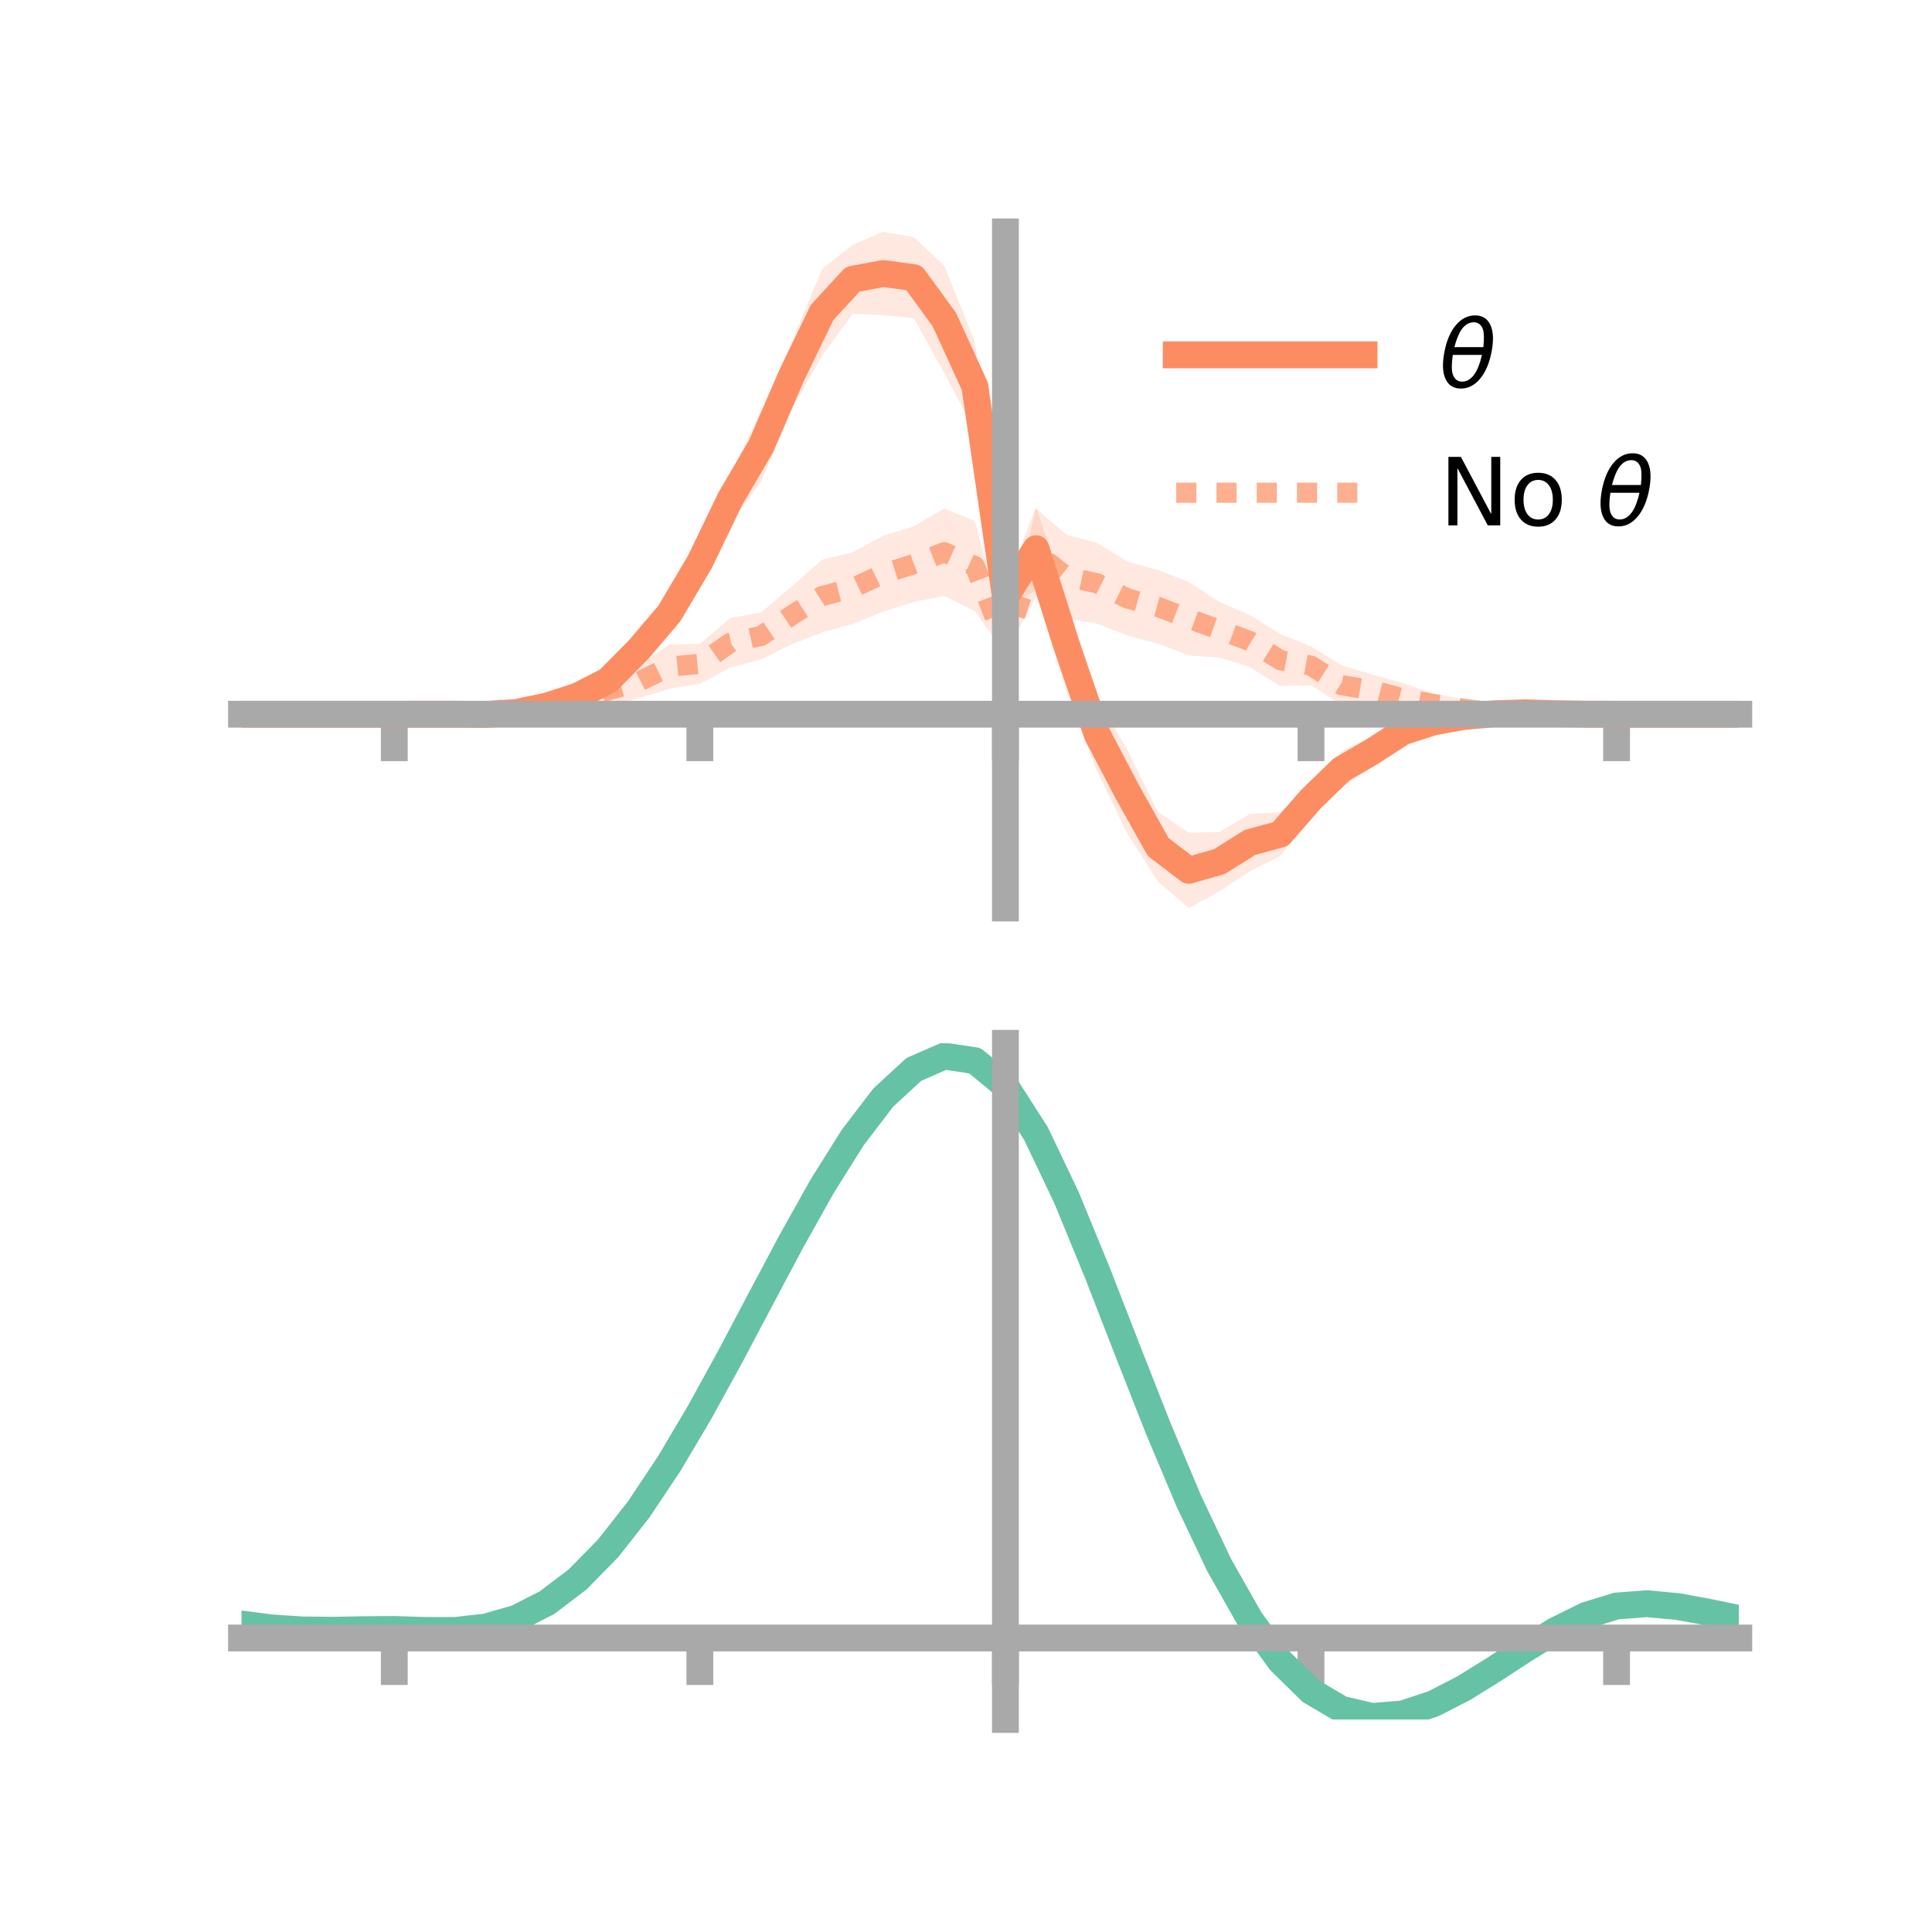 <?xml version="1.0" encoding="utf-8" standalone="no"?>
<!DOCTYPE svg PUBLIC "-//W3C//DTD SVG 1.1//EN"
  "http://www.w3.org/Graphics/SVG/1.1/DTD/svg11.dtd">
<!-- Created with matplotlib (https://matplotlib.org/) -->
<svg height="144pt" version="1.1" viewBox="0 0 144 144" width="144pt" xmlns="http://www.w3.org/2000/svg" xmlns:xlink="http://www.w3.org/1999/xlink">
 <defs>
  <style type="text/css">*{stroke-linecap:butt;stroke-linejoin:round;}</style>
 </defs>
 <g id="figure_1">
  <g id="patch_1">
   <path d="M 0 144 
L 144 144 
L 144 0 
L 0 0 
z
" style="fill:none;"/>
  </g>
  <g id="axes_1">
   <g id="patch_2">
    <path d="M 18 67.68 
L 129.6 67.68 
L 129.6 17.28 
L 18 17.28 
z
" style="fill:none;"/>
   </g>
   <g id="PolyCollection_1">
    <path clip-path="url(#p43fb7c8463)" d="M 18 53.234 
L 18 53.234 
L 20.278 53.234 
L 22.555 53.234 
L 24.833 53.234 
L 27.11 53.234 
L 29.388 53.234 
L 31.665 53.18 
L 33.943 53.117 
L 36.22 52.941 
L 38.498 52.666 
L 40.776 52.032 
L 43.053 51.026 
L 45.331 49.764 
L 47.608 47.147 
L 49.886 44.331 
L 52.163 40.489 
L 54.441 35.355 
L 56.718 30.611 
L 58.996 25.505 
L 61.273 20.06 
L 63.551 18.243 
L 65.829 17.28 
L 68.106 17.67 
L 70.384 19.825 
L 72.661 25.46 
L 74.939 43.716 
L 77.216 37.791 
L 79.494 44.635 
L 81.771 51.918 
L 84.049 55.955 
L 86.327 60.533 
L 88.604 62.06 
L 90.882 62.009 
L 93.159 60.655 
L 95.437 60.543 
L 97.714 58.338 
L 99.992 56.025 
L 102.269 54.844 
L 104.547 53.597 
L 106.824 53.032 
L 109.102 52.819 
L 111.38 52.783 
L 113.657 52.784 
L 115.935 53.052 
L 118.212 53.173 
L 120.49 53.234 
L 122.767 53.234 
L 125.045 53.234 
L 127.322 53.234 
L 129.6 53.234 
L 129.6 53.234 
L 129.6 53.234 
L 127.322 53.234 
L 125.045 53.234 
L 122.767 53.234 
L 120.49 53.234 
L 118.212 53.289 
L 115.935 53.342 
L 113.657 53.473 
L 111.38 53.62 
L 109.102 53.99 
L 106.824 54.588 
L 104.547 55.501 
L 102.269 57.207 
L 99.992 58.671 
L 97.714 60.776 
L 95.437 63.794 
L 93.159 64.932 
L 90.882 66.438 
L 88.604 67.68 
L 86.327 65.733 
L 84.049 62.178 
L 81.771 57.524 
L 79.494 51.539 
L 77.216 44.008 
L 74.939 45.25 
L 72.661 32.125 
L 70.384 27.809 
L 68.106 23.716 
L 65.829 23.494 
L 63.551 23.387 
L 61.273 26.523 
L 58.996 30.508 
L 56.718 35.937 
L 54.441 38.965 
L 52.163 43.282 
L 49.886 47.13 
L 47.608 49.662 
L 45.331 51.656 
L 43.053 52.742 
L 40.776 53.213 
L 38.498 53.545 
L 36.22 53.569 
L 33.943 53.346 
L 31.665 53.285 
L 29.388 53.234 
L 27.11 53.234 
L 24.833 53.234 
L 22.555 53.234 
L 20.278 53.234 
L 18 53.234 
z
" style="fill:#fc8d62;fill-opacity:0.2;"/>
   </g>
   <g id="PolyCollection_2">
    <path clip-path="url(#p43fb7c8463)" d="M 18 53.234 
L 18 53.234 
L 20.278 53.234 
L 22.555 53.234 
L 24.833 53.234 
L 27.11 53.234 
L 29.388 53.234 
L 31.665 53.166 
L 33.943 52.982 
L 36.22 52.716 
L 38.498 52.229 
L 40.776 51.835 
L 43.053 51.317 
L 45.331 50.328 
L 47.608 49.584 
L 49.886 48.045 
L 52.163 47.993 
L 54.441 46.053 
L 56.718 45.65 
L 58.996 43.731 
L 61.273 41.715 
L 63.551 41.169 
L 65.829 39.938 
L 68.106 39.229 
L 70.384 37.902 
L 72.661 38.836 
L 74.939 47.411 
L 77.216 37.902 
L 79.494 39.856 
L 81.771 40.471 
L 84.049 41.857 
L 86.327 42.498 
L 88.604 43.375 
L 90.882 44.868 
L 93.159 45.853 
L 95.437 47.264 
L 97.714 48.173 
L 99.992 49.587 
L 102.269 50.277 
L 104.547 50.905 
L 106.824 51.687 
L 109.102 52.131 
L 111.38 52.626 
L 113.657 52.791 
L 115.935 53.062 
L 118.212 53.207 
L 120.49 53.234 
L 122.767 53.234 
L 125.045 53.234 
L 127.322 53.234 
L 129.6 53.234 
L 129.6 53.234 
L 129.6 53.234 
L 127.322 53.234 
L 125.045 53.234 
L 122.767 53.234 
L 120.49 53.234 
L 118.212 53.285 
L 115.935 53.376 
L 113.657 53.514 
L 111.38 53.627 
L 109.102 53.512 
L 106.824 53.258 
L 104.547 53.189 
L 102.269 52.613 
L 99.992 52.552 
L 97.714 51.065 
L 95.437 51.15 
L 93.159 49.721 
L 90.882 49.01 
L 88.604 48.851 
L 86.327 47.984 
L 84.049 47.371 
L 81.771 46.477 
L 79.494 46.11 
L 77.216 44.469 
L 74.939 48.708 
L 72.661 45.556 
L 70.384 44.416 
L 68.106 44.862 
L 65.829 45.586 
L 63.551 46.508 
L 61.273 47.137 
L 58.996 48.021 
L 56.718 49.153 
L 54.441 49.758 
L 52.163 50.968 
L 49.886 51.34 
L 47.608 52.045 
L 45.331 52.601 
L 43.053 52.866 
L 40.776 53.205 
L 38.498 53.298 
L 36.22 53.374 
L 33.943 53.329 
L 31.665 53.266 
L 29.388 53.234 
L 27.11 53.234 
L 24.833 53.234 
L 22.555 53.234 
L 20.278 53.234 
L 18 53.234 
z
" style="fill:#fc8d62;fill-opacity:0.2;"/>
   </g>
   <g id="matplotlib.axis_1">
    <g id="xtick_1">
     <g id="line2d_1">
      <defs>
       <path d="M 0 0 
L 0 3.5 
" id="m30a48eee48" style="stroke:#a9a9a9;stroke-width:2;"/>
      </defs>
      <g>
       <use style="fill:#a9a9a9;stroke:#a9a9a9;stroke-width:2;" x="29.388" xlink:href="#m30a48eee48" y="53.234"/>
      </g>
     </g>
    </g>
    <g id="xtick_2">
     <g id="line2d_2">
      <g>
       <use style="fill:#a9a9a9;stroke:#a9a9a9;stroke-width:2;" x="52.163" xlink:href="#m30a48eee48" y="53.234"/>
      </g>
     </g>
    </g>
    <g id="xtick_3">
     <g id="line2d_3">
      <g>
       <use style="fill:#a9a9a9;stroke:#a9a9a9;stroke-width:2;" x="74.939" xlink:href="#m30a48eee48" y="53.234"/>
      </g>
     </g>
    </g>
    <g id="xtick_4">
     <g id="line2d_4">
      <g>
       <use style="fill:#a9a9a9;stroke:#a9a9a9;stroke-width:2;" x="97.714" xlink:href="#m30a48eee48" y="53.234"/>
      </g>
     </g>
    </g>
    <g id="xtick_5">
     <g id="line2d_5">
      <g>
       <use style="fill:#a9a9a9;stroke:#a9a9a9;stroke-width:2;" x="120.49" xlink:href="#m30a48eee48" y="53.234"/>
      </g>
     </g>
    </g>
   </g>
   <g id="matplotlib.axis_2"/>
   <g id="line2d_6">
    <path clip-path="url(#p43fb7c8463)" d="M 18 53.234 
L 20.278 53.234 
L 22.555 53.234 
L 24.833 53.234 
L 27.11 53.234 
L 29.388 53.234 
L 31.665 53.233 
L 33.943 53.232 
L 36.22 53.255 
L 38.498 53.106 
L 40.776 52.622 
L 43.053 51.884 
L 45.331 50.71 
L 47.608 48.405 
L 49.886 45.73 
L 52.163 41.885 
L 54.441 37.16 
L 56.718 33.274 
L 58.996 28.006 
L 61.273 23.291 
L 63.551 20.815 
L 65.829 20.387 
L 68.106 20.693 
L 70.384 23.817 
L 72.661 28.792 
L 74.939 44.483 
L 77.216 40.899 
L 79.494 48.087 
L 81.771 54.721 
L 84.049 59.066 
L 86.327 63.133 
L 88.604 64.87 
L 90.882 64.223 
L 93.159 62.793 
L 95.437 62.169 
L 97.714 59.557 
L 99.992 57.348 
L 102.269 56.026 
L 104.547 54.549 
L 106.824 53.81 
L 109.102 53.404 
L 111.38 53.201 
L 113.657 53.128 
L 115.935 53.197 
L 118.212 53.231 
L 120.49 53.234 
L 122.767 53.234 
L 125.045 53.234 
L 127.322 53.234 
L 129.6 53.234 
" style="fill:none;stroke:#fc8d62;stroke-linecap:square;stroke-width:2;"/>
   </g>
   <g id="line2d_7">
    <path clip-path="url(#p43fb7c8463)" d="M 18 53.234 
L 20.278 53.234 
L 22.555 53.234 
L 24.833 53.234 
L 27.11 53.234 
L 29.388 53.234 
L 31.665 53.216 
L 33.943 53.155 
L 36.22 53.045 
L 38.498 52.764 
L 40.776 52.52 
L 43.053 52.092 
L 45.331 51.465 
L 47.608 50.815 
L 49.886 49.693 
L 52.163 49.48 
L 54.441 47.906 
L 56.718 47.402 
L 58.996 45.876 
L 61.273 44.426 
L 63.551 43.838 
L 65.829 42.762 
L 68.106 42.046 
L 70.384 41.159 
L 72.661 42.196 
L 74.939 48.059 
L 77.216 41.186 
L 79.494 42.983 
L 81.771 43.474 
L 84.049 44.614 
L 86.327 45.241 
L 88.604 46.113 
L 90.882 46.939 
L 93.159 47.787 
L 95.437 49.207 
L 97.714 49.619 
L 99.992 51.069 
L 102.269 51.445 
L 104.547 52.047 
L 106.824 52.472 
L 109.102 52.822 
L 111.38 53.126 
L 113.657 53.152 
L 115.935 53.219 
L 118.212 53.246 
L 120.49 53.234 
L 122.767 53.234 
L 125.045 53.234 
L 127.322 53.234 
L 129.6 53.234 
" style="fill:none;stroke:#fc8d62;stroke-dasharray:1.5,1.5;stroke-dashoffset:0;stroke-opacity:0.7;stroke-width:1.5;"/>
   </g>
   <g id="patch_3">
    <path d="M 74.939 67.68 
L 74.939 17.28 
" style="fill:none;stroke:#a9a9a9;stroke-linecap:square;stroke-linejoin:miter;stroke-width:2;"/>
   </g>
   <g id="patch_4">
    <path d="M 129.6 67.68 
L 129.6 17.28 
" style="fill:none;"/>
   </g>
   <g id="patch_5">
    <path d="M 18 53.234 
L 129.6 53.234 
" style="fill:none;stroke:#a9a9a9;stroke-linecap:square;stroke-linejoin:miter;stroke-width:2;"/>
   </g>
   <g id="patch_6">
    <path d="M 18 17.28 
L 129.6 17.28 
" style="fill:none;"/>
   </g>
   <g id="legend_1">
    <g id="line2d_8">
     <path d="M 87.67 26.449 
L 101.67 26.449 
" style="fill:none;stroke:#fc8d62;stroke-linecap:square;stroke-width:2;"/>
    </g>
    <g id="line2d_9"/>
    <g id="text_1">
     <!-- $\theta$ -->
     <g transform="translate(107.27 28.899)scale(0.07 -0.07)">
      <defs>
       <path d="M 45.516 34.672 
L 14.453 34.672 
Q 12.359 20.062 14.5 13.875 
Q 17.188 6.25 24.469 6.25 
Q 31.781 6.25 37.359 13.922 
Q 42.234 20.656 45.516 34.672 
z
M 47.016 42.969 
Q 48.344 56.844 46.625 61.719 
Q 43.953 69.438 36.766 69.438 
Q 29.297 69.438 23.828 61.812 
Q 19.531 55.672 16.156 42.969 
z
M 38.188 76.766 
Q 49.906 76.766 54.594 66.406 
Q 59.281 56.109 55.719 37.844 
Q 52.203 19.625 43.453 9.281 
Q 34.766 -1.125 23.047 -1.125 
Q 11.281 -1.125 6.641 9.281 
Q 2 19.625 5.516 37.844 
Q 9.078 56.109 17.719 66.406 
Q 26.422 76.766 38.188 76.766 
z
" id="DejaVuSans-Oblique-952"/>
      </defs>
      <use transform="translate(0 0.234)" xlink:href="#DejaVuSans-Oblique-952"/>
     </g>
    </g>
    <g id="line2d_10">
     <path d="M 87.67 36.724 
L 101.67 36.724 
" style="fill:none;stroke:#fc8d62;stroke-dasharray:1.5,1.5;stroke-dashoffset:0;stroke-opacity:0.7;stroke-width:1.5;"/>
    </g>
    <g id="line2d_11"/>
    <g id="text_2">
     <!-- No $\theta$ -->
     <g transform="translate(107.27 39.174)scale(0.07 -0.07)">
      <defs>
       <path d="M 9.812 72.906 
L 23.094 72.906 
L 55.422 11.922 
L 55.422 72.906 
L 64.984 72.906 
L 64.984 0 
L 51.703 0 
L 19.391 60.984 
L 19.391 0 
L 9.812 0 
z
" id="DejaVuSans-78"/>
       <path d="M 30.609 48.391 
Q 23.391 48.391 19.188 42.75 
Q 14.984 37.109 14.984 27.297 
Q 14.984 17.484 19.156 11.844 
Q 23.344 6.203 30.609 6.203 
Q 37.797 6.203 41.984 11.859 
Q 46.188 17.531 46.188 27.297 
Q 46.188 37.016 41.984 42.703 
Q 37.797 48.391 30.609 48.391 
z
M 30.609 56 
Q 42.328 56 49.016 48.375 
Q 55.719 40.766 55.719 27.297 
Q 55.719 13.875 49.016 6.219 
Q 42.328 -1.422 30.609 -1.422 
Q 18.844 -1.422 12.172 6.219 
Q 5.516 13.875 5.516 27.297 
Q 5.516 40.766 12.172 48.375 
Q 18.844 56 30.609 56 
z
" id="DejaVuSans-111"/>
       <path id="DejaVuSans-32"/>
      </defs>
      <use transform="translate(0 0.234)" xlink:href="#DejaVuSans-78"/>
      <use transform="translate(74.805 0.234)" xlink:href="#DejaVuSans-111"/>
      <use transform="translate(135.986 0.234)" xlink:href="#DejaVuSans-32"/>
      <use transform="translate(167.773 0.234)" xlink:href="#DejaVuSans-Oblique-952"/>
     </g>
    </g>
   </g>
  </g>
  <g id="axes_2">
   <g id="patch_7">
    <path d="M 18 128.16 
L 129.6 128.16 
L 129.6 77.76 
L 18 77.76 
z
" style="fill:none;"/>
   </g>
   <g id="PolyCollection_3">
    <path clip-path="url(#pda85c90ce9)" d="M 18 121.087 
L 18 121.005 
L 20.278 121.307 
L 22.555 121.457 
L 24.833 121.476 
L 27.11 121.429 
L 29.388 121.412 
L 31.665 121.483 
L 33.943 121.482 
L 36.22 121.227 
L 38.498 120.567 
L 40.776 119.389 
L 43.053 117.622 
L 45.331 115.244 
L 47.608 112.275 
L 49.886 108.774 
L 52.163 104.835 
L 54.441 100.585 
L 56.718 96.18 
L 58.996 91.802 
L 61.273 87.652 
L 63.551 83.945 
L 65.829 80.907 
L 68.106 78.769 
L 70.384 77.76 
L 72.661 78.107 
L 74.939 80.018 
L 77.216 83.616 
L 79.494 88.466 
L 81.771 94.087 
L 84.049 100.029 
L 86.327 105.908 
L 88.604 111.407 
L 90.882 116.283 
L 93.159 120.363 
L 95.437 123.549 
L 97.714 125.807 
L 99.992 127.165 
L 102.269 127.7 
L 104.547 127.528 
L 106.824 126.789 
L 109.102 125.642 
L 111.38 124.253 
L 113.657 122.791 
L 115.935 121.422 
L 118.212 120.31 
L 120.49 119.616 
L 122.767 119.447 
L 125.045 119.667 
L 127.322 120.094 
L 129.6 120.578 
L 129.6 120.685 
L 129.6 120.685 
L 127.322 120.227 
L 125.045 119.82 
L 122.767 119.613 
L 120.49 119.789 
L 118.212 120.493 
L 115.935 121.636 
L 113.657 123.052 
L 111.38 124.57 
L 109.102 126.011 
L 106.824 127.2 
L 104.547 127.968 
L 102.269 128.16 
L 99.992 127.643 
L 97.714 126.314 
L 95.437 124.112 
L 93.159 121.017 
L 90.882 117.063 
L 88.604 112.341 
L 86.327 107.012 
L 84.049 101.31 
L 81.771 95.539 
L 79.494 90.076 
L 77.216 85.358 
L 74.939 81.859 
L 72.661 80.006 
L 70.384 79.672 
L 68.106 80.651 
L 65.829 82.717 
L 63.551 85.643 
L 61.273 89.207 
L 58.996 93.187 
L 56.718 97.378 
L 54.441 101.586 
L 52.163 105.64 
L 49.886 109.392 
L 47.608 112.724 
L 45.331 115.55 
L 43.053 117.818 
L 40.776 119.512 
L 38.498 120.657 
L 36.22 121.308 
L 33.943 121.561 
L 31.665 121.559 
L 29.388 121.488 
L 27.11 121.501 
L 24.833 121.54 
L 22.555 121.514 
L 20.278 121.37 
L 18 121.087 
z
" style="fill:#66c2a5;fill-opacity:0.2;"/>
   </g>
   <g id="matplotlib.axis_3">
    <g id="xtick_6">
     <g id="line2d_12">
      <g>
       <use style="fill:#a9a9a9;stroke:#a9a9a9;stroke-width:2;" x="29.388" xlink:href="#m30a48eee48" y="122.086"/>
      </g>
     </g>
    </g>
    <g id="xtick_7">
     <g id="line2d_13">
      <g>
       <use style="fill:#a9a9a9;stroke:#a9a9a9;stroke-width:2;" x="52.163" xlink:href="#m30a48eee48" y="122.086"/>
      </g>
     </g>
    </g>
    <g id="xtick_8">
     <g id="line2d_14">
      <g>
       <use style="fill:#a9a9a9;stroke:#a9a9a9;stroke-width:2;" x="74.939" xlink:href="#m30a48eee48" y="122.086"/>
      </g>
     </g>
    </g>
    <g id="xtick_9">
     <g id="line2d_15">
      <g>
       <use style="fill:#a9a9a9;stroke:#a9a9a9;stroke-width:2;" x="97.714" xlink:href="#m30a48eee48" y="122.086"/>
      </g>
     </g>
    </g>
    <g id="xtick_10">
     <g id="line2d_16">
      <g>
       <use style="fill:#a9a9a9;stroke:#a9a9a9;stroke-width:2;" x="120.49" xlink:href="#m30a48eee48" y="122.086"/>
      </g>
     </g>
    </g>
   </g>
   <g id="matplotlib.axis_4"/>
   <g id="line2d_17">
    <path clip-path="url(#pda85c90ce9)" d="M 18 121.046 
L 20.278 121.338 
L 22.555 121.485 
L 24.833 121.508 
L 27.11 121.465 
L 29.388 121.45 
L 31.665 121.521 
L 33.943 121.522 
L 36.22 121.267 
L 38.498 120.612 
L 40.776 119.451 
L 43.053 117.72 
L 45.331 115.397 
L 47.608 112.5 
L 49.886 109.083 
L 52.163 105.237 
L 54.441 101.086 
L 56.718 96.779 
L 58.996 92.495 
L 61.273 88.429 
L 63.551 84.794 
L 65.829 81.812 
L 68.106 79.71 
L 70.384 78.716 
L 72.661 79.056 
L 74.939 80.938 
L 77.216 84.487 
L 79.494 89.271 
L 81.771 94.813 
L 84.049 100.669 
L 86.327 106.46 
L 88.604 111.874 
L 90.882 116.673 
L 93.159 120.69 
L 95.437 123.831 
L 97.714 126.061 
L 99.992 127.404 
L 102.269 127.93 
L 104.547 127.748 
L 106.824 126.994 
L 109.102 125.826 
L 111.38 124.411 
L 113.657 122.922 
L 115.935 121.529 
L 118.212 120.402 
L 120.49 119.702 
L 122.767 119.53 
L 125.045 119.743 
L 127.322 120.16 
L 129.6 120.631 
" style="fill:none;stroke:#66c2a5;stroke-linecap:square;stroke-width:2;"/>
   </g>
   <g id="patch_8">
    <path d="M 74.939 128.16 
L 74.939 77.76 
" style="fill:none;stroke:#a9a9a9;stroke-linecap:square;stroke-linejoin:miter;stroke-width:2;"/>
   </g>
   <g id="patch_9">
    <path d="M 129.6 128.16 
L 129.6 77.76 
" style="fill:none;"/>
   </g>
   <g id="patch_10">
    <path d="M 18 122.086 
L 129.6 122.086 
" style="fill:none;stroke:#a9a9a9;stroke-linecap:square;stroke-linejoin:miter;stroke-width:2;"/>
   </g>
   <g id="patch_11">
    <path d="M 18 77.76 
L 129.6 77.76 
" style="fill:none;"/>
   </g>
  </g>
 </g>
 <defs>
  <clipPath id="p43fb7c8463">
   <rect height="50.4" width="111.6" x="18" y="17.28"/>
  </clipPath>
  <clipPath id="pda85c90ce9">
   <rect height="50.4" width="111.6" x="18" y="77.76"/>
  </clipPath>
 </defs>
</svg>
